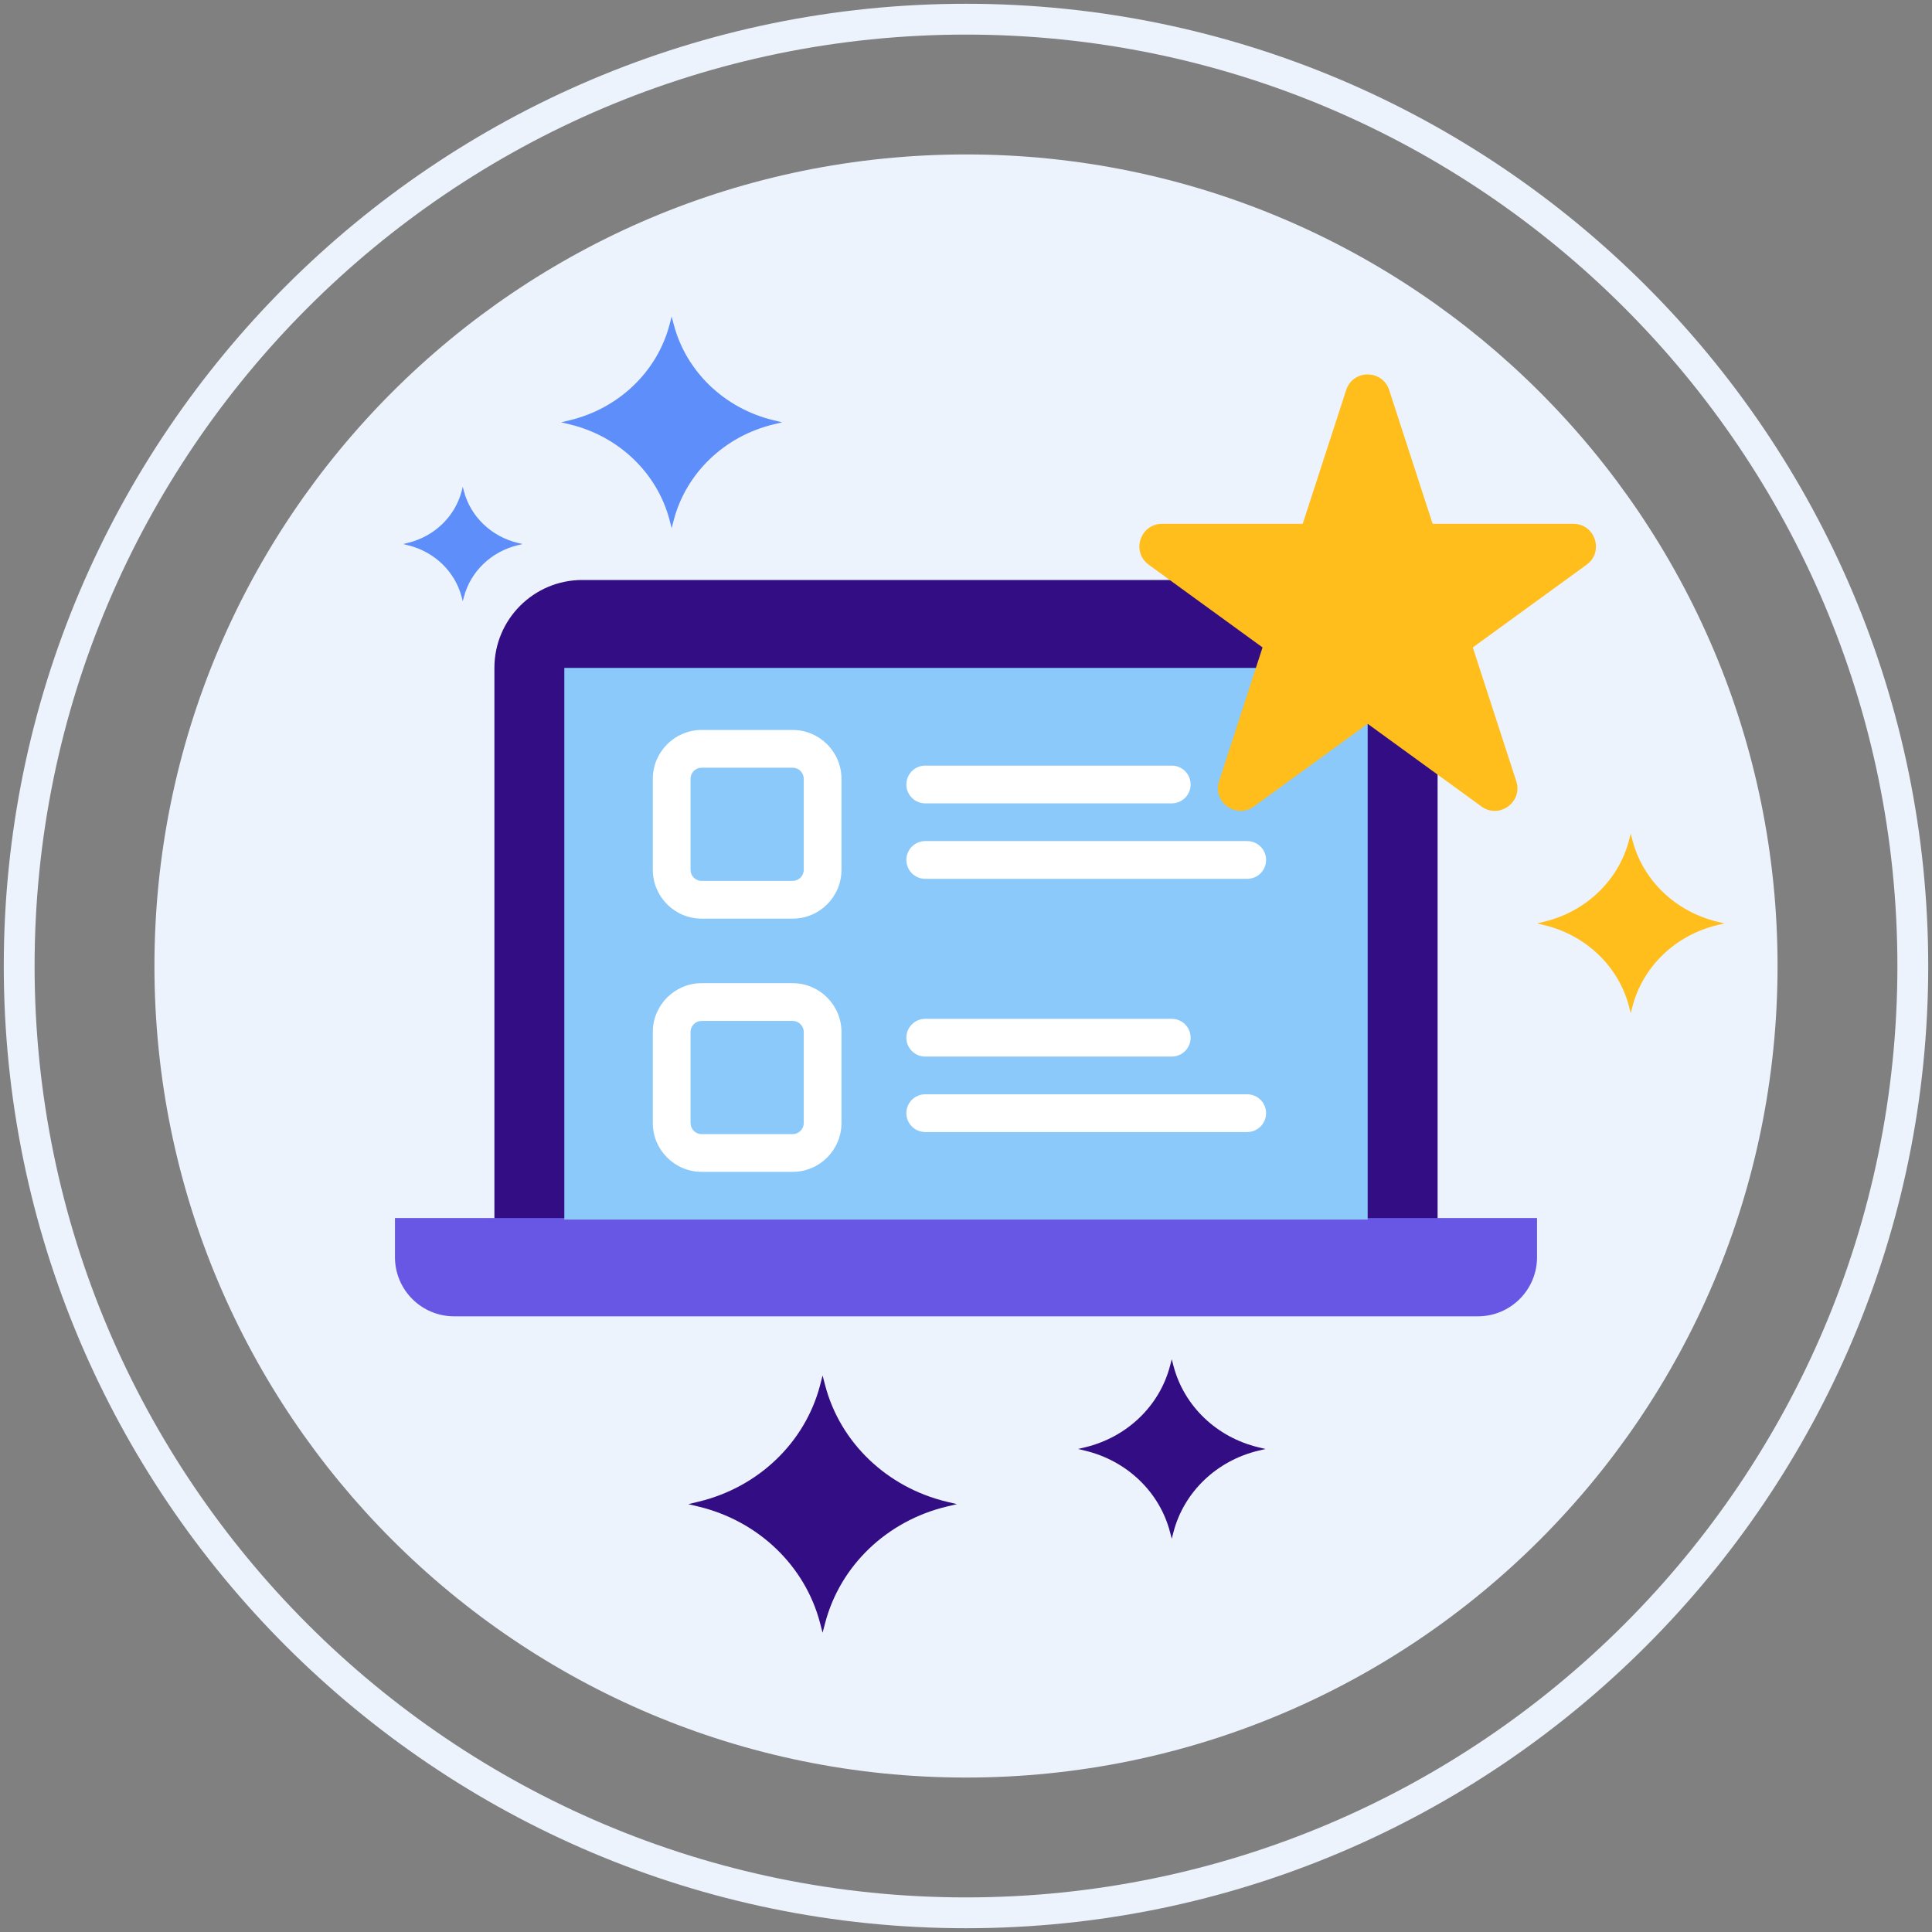 <?xml version="1.0" encoding="utf-8"?>
<!-- Generator: Adobe Illustrator 22.0.1, SVG Export Plug-In . SVG Version: 6.00 Build 0)  -->
<svg version="1.1" id="Layer_1" xmlns="http://www.w3.org/2000/svg" xmlns:xlink="http://www.w3.org/1999/xlink" x="0px" y="0px"
	 viewBox="0 0 512 512" style="enable-background:new 0 0 512 512;" xml:space="preserve">
<rect x="0" y="0" width="512" height="512" fill="#808080" stroke="none"/>
<style type="text/css">
	.st0{fill:#330D84;}
	.st1{fill:#EDF3FC;}
	.st2{fill:#5932AE;}
	.st3{fill:#FFFFFF;}
	.st4{fill:#FFE37B;}
	.st5{fill:#5D8EF9;}
	.st6{fill:#8C7BFD;}
	.st7{fill:#8AC9F9;}
	.st8{fill:#FFBE1B;}
	.st9{fill:#6857E5;}
</style>
<g>
	<g>
		<g>
			<path class="st1" d="M255.999,40.928c-118.778,0-215.071,96.294-215.071,215.074c0,118.776,96.292,215.068,215.071,215.068
				S471.07,374.778,471.07,256.002C471.07,137.222,374.777,40.928,255.999,40.928z"/>
		</g>
	</g>
	<g>
		<g>
			<path class="st1" d="M255.999,1C115.391,1,1,115.392,1,256.002C1,396.609,115.391,511,255.999,511S511,396.609,511,256.002
				C511,115.392,396.607,1,255.999,1z M255.999,502.832c-136.103,0-246.83-110.728-246.83-246.83
				c0-136.104,110.727-246.833,246.83-246.833c136.102,0,246.832,110.729,246.832,246.833
				C502.831,392.104,392.101,502.832,255.999,502.832z"/>
		</g>
	</g>
	<g>
		<g>
			<path class="st0" d="M357.676,153.702H154.328c-12.872,0-23.307,10.435-23.307,23.301v146.195h249.958V177.003
				C380.979,164.137,370.546,153.702,357.676,153.702z"/>
		</g>
	</g>
	<g>
		<g>
			<path class="st9" d="M104.669,322.793v10.371c0,8.655,7.02,15.675,15.679,15.675h271.308c8.658,0,15.675-7.02,15.675-15.675
				v-10.371H104.669z"/>
		</g>
	</g>
	<g>
		<g>
			<rect x="149.552" y="177.003" class="st7" width="212.896" height="146.195"/>
		</g>
	</g>
	<g>
		<g>
			<path class="st0" d="M250.879,397.964c-15.851-3.806-28.223-15.667-32.205-30.842l-0.679-2.594l-0.673,2.594
				c-3.978,15.176-16.357,27.037-32.214,30.842l-2.7,0.646l2.7,0.648c15.857,3.804,28.236,15.662,32.214,30.842l0.673,2.592
				l0.679-2.592c3.982-15.18,16.354-27.038,32.205-30.842l2.711-0.648L250.879,397.964z"/>
		</g>
	</g>
	<g>
		<g>
			<path class="st0" d="M333.474,383.544c-11.063-2.656-19.697-10.934-22.476-21.525l-0.474-1.81l-0.469,1.81
				c-2.776,10.592-11.416,18.87-22.482,21.525l-1.884,0.451l1.884,0.452c11.067,2.655,19.706,10.93,22.482,21.525l0.469,1.809
				l0.474-1.809c2.779-10.595,11.414-18.87,22.476-21.525l1.892-0.452L333.474,383.544z"/>
		</g>
	</g>
	<g>
		<g>
			<path class="st8" d="M455.108,244.26c-11.061-2.656-19.694-10.932-22.472-21.521l-0.474-1.81l-0.469,1.81
				c-2.776,10.59-11.414,18.866-22.478,21.521l-1.884,0.45l1.884,0.453c11.064,2.654,19.702,10.928,22.478,21.521l0.469,1.809
				l0.474-1.809c2.779-10.593,11.412-18.866,22.472-21.521L457,244.71L455.108,244.26z"/>
		</g>
	</g>
	<g>
		<g>
			<path class="st5" d="M205.052,111.385c-13.042-3.131-23.221-12.89-26.498-25.376l-0.559-2.134l-0.553,2.134
				c-3.273,12.487-13.458,22.246-26.504,25.376l-2.221,0.531l2.221,0.533c13.046,3.13,23.231,12.886,26.504,25.376l0.553,2.133
				l0.559-2.133c3.276-12.49,13.456-22.246,26.498-25.376l2.231-0.533L205.052,111.385z"/>
		</g>
	</g>
	<g>
		<g>
			<path class="st5" d="M137.265,143.891c-7.049-1.692-12.552-6.967-14.323-13.716l-0.302-1.154l-0.299,1.154
				c-1.769,6.749-7.275,12.024-14.326,13.716l-1.201,0.287l1.201,0.289c7.052,1.692,12.557,6.965,14.326,13.716l0.299,1.153
				l0.302-1.153c1.771-6.751,7.273-12.024,14.323-13.716l1.206-0.289L137.265,143.891z"/>
		</g>
	</g>
	<g>
		<g>
			<path class="st3" d="M210.06,193.45h-24.118c-7.136,0-12.941,5.805-12.941,12.941v24.118c0,7.136,5.806,12.941,12.941,12.941
				h24.118c7.136,0,12.94-5.805,12.94-12.941v-24.118C223,199.255,217.195,193.45,210.06,193.45z M213,230.509
				c0,1.622-1.319,2.941-2.94,2.941h-24.118c-1.622,0-2.941-1.319-2.941-2.941v-24.118c0-1.622,1.319-2.941,2.941-2.941h24.118
				c1.621,0,2.94,1.319,2.94,2.941V230.509z"/>
		</g>
	</g>
	<g>
		<g>
			<path class="st3" d="M310.527,202.897h-65.333c-2.762,0-5,2.239-5,5s2.238,5,5,5h65.333c2.762,0,5-2.239,5-5
				S313.289,202.897,310.527,202.897z"/>
		</g>
	</g>
	<g>
		<g>
			<path class="st3" d="M330.527,222.897h-85.333c-2.762,0-5,2.239-5,5s2.238,5,5,5h85.333c2.762,0,5-2.239,5-5
				S333.289,222.897,330.527,222.897z"/>
		</g>
	</g>
	<g>
		<g>
			<path class="st3" d="M210.06,260.553h-24.118c-7.136,0-12.941,5.805-12.941,12.941v24.118c0,7.136,5.806,12.941,12.941,12.941
				h24.118c7.136,0,12.94-5.805,12.94-12.941v-24.118C223,266.358,217.195,260.553,210.06,260.553z M213,297.612
				c0,1.622-1.319,2.941-2.94,2.941h-24.118c-1.622,0-2.941-1.319-2.941-2.941v-24.118c0-1.622,1.319-2.941,2.941-2.941h24.118
				c1.621,0,2.94,1.319,2.94,2.941V297.612z"/>
		</g>
	</g>
	<g>
		<g>
			<path class="st3" d="M310.527,270h-65.333c-2.762,0-5,2.239-5,5s2.238,5,5,5h65.333c2.762,0,5-2.239,5-5S313.289,270,310.527,270
				z"/>
		</g>
	</g>
	<g>
		<g>
			<path class="st3" d="M330.527,290h-85.333c-2.762,0-5,2.239-5,5s2.238,5,5,5h85.333c2.762,0,5-2.239,5-5S333.289,290,330.527,290
				z"/>
		</g>
	</g>
	<g>
		<g>
			<path class="st8" d="M416.943,138.82h-37.275l-11.519-35.451c-1.794-5.522-9.607-5.522-11.401,0l-11.519,35.451h-37.275
				c-5.807,0-8.221,7.43-3.523,10.843l30.156,21.91l-11.519,35.451c-1.794,5.522,4.526,10.114,9.224,6.702l30.156-21.91
				l30.156,21.91c4.698,3.413,11.018-1.179,9.224-6.702l-11.519-35.451l30.156-21.91C425.164,146.25,422.749,138.82,416.943,138.82z
				"/>
		</g>
	</g>
</g>
</svg>
